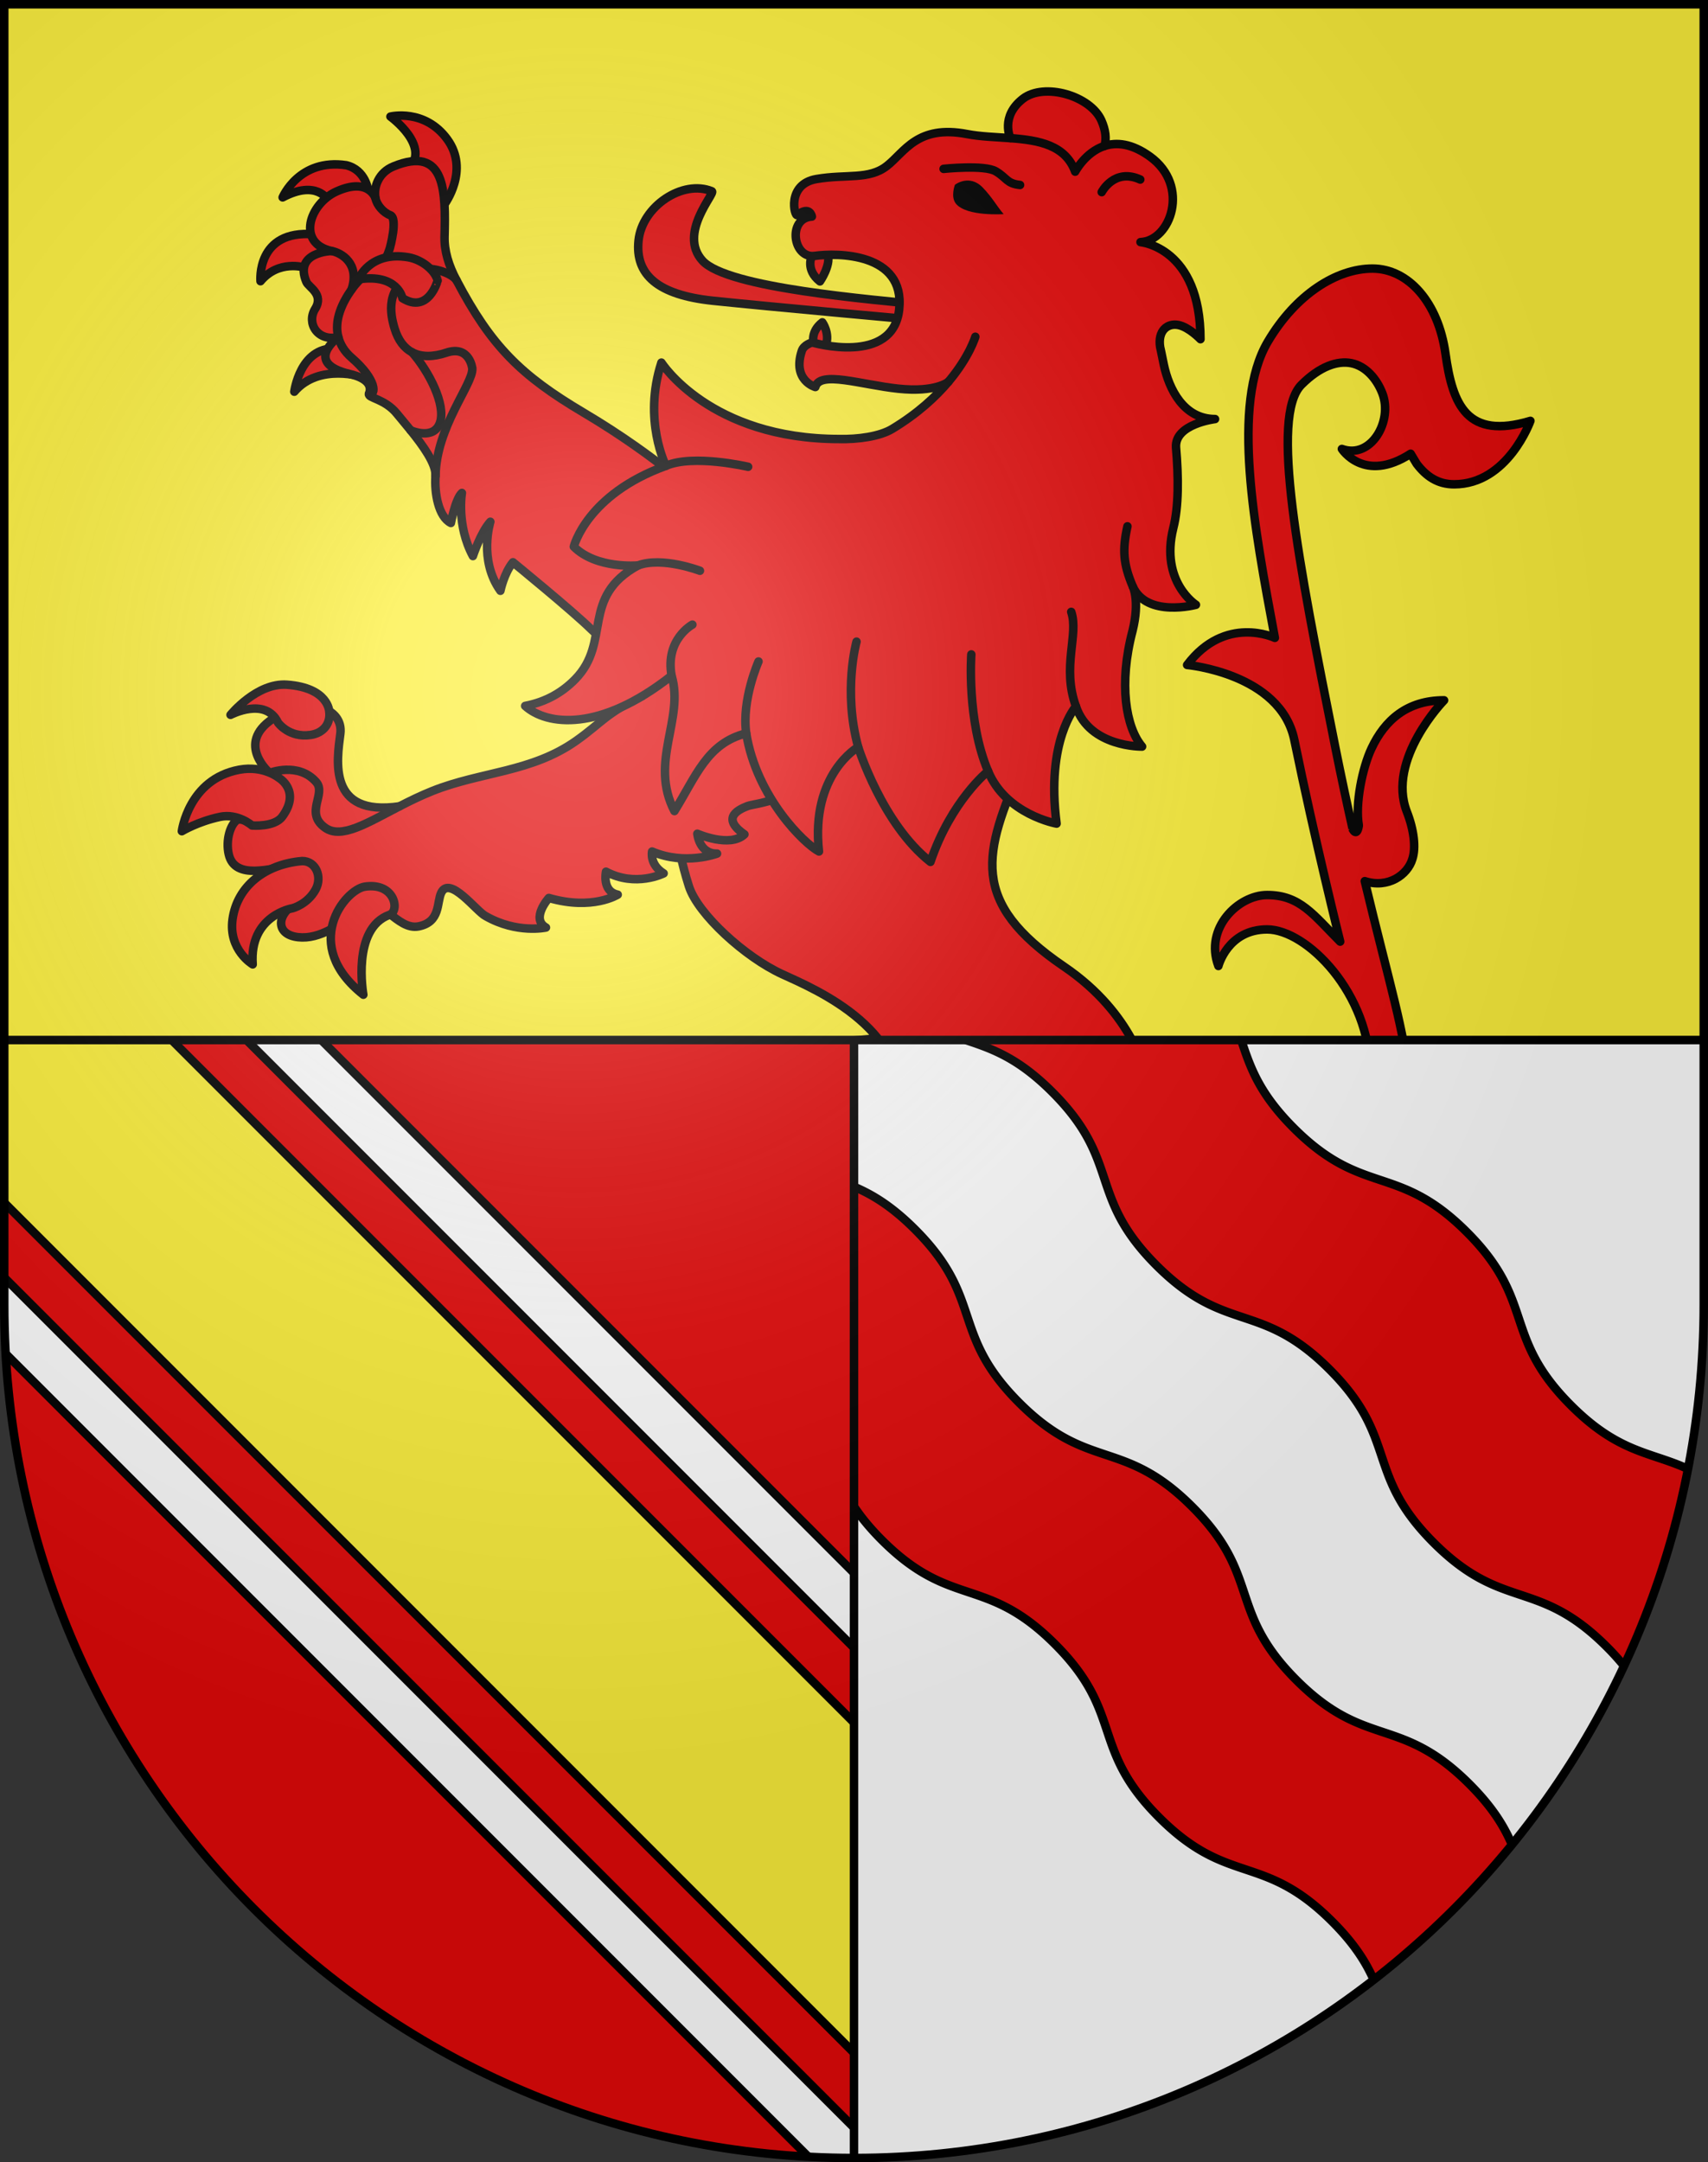 <svg xmlns="http://www.w3.org/2000/svg" xmlns:xlink="http://www.w3.org/1999/xlink" height="763" width="603" version="1.0"><rect width="100%" height="100%" fill="#333333" stroke="none"/><defs><radialGradient xlink:href="#a" id="b" gradientUnits="userSpaceOnUse" gradientTransform="matrix(1.215 0 0 1.267 -839.192 -490.49)" cx="858.042" cy="579.933" fx="858.042" fy="579.933" r="300"/><linearGradient id="a"><stop style="stop-color:#fff;stop-opacity:.314" offset="0"/><stop offset=".19" style="stop-color:#fff;stop-opacity:.251"/><stop style="stop-color:#6b6b6b;stop-opacity:.125" offset=".6"/><stop style="stop-color:#000;stop-opacity:.125" offset="1"/></linearGradient></defs><g style="opacity:1;display:inline"><path d="M1.5 1.5v458.868c0 166.31 134.315 301.132 300 301.132s300-134.822 300-301.132V1.5H1.5z" style="fill:#fcef3c;fill-opacity:1"/></g><g style="opacity:1;display:inline"><path style="fill:#e20909;stroke:#000;stroke-width:3;stroke-linecap:round;stroke-linejoin:round" d="M110.807 82.665c-20.458-1.649-18.834 16.567-18.834 16.567 6.41-7.683 15.493-4.833 15.493-4.833l6.306-1.421 7.255-2.839-2.837-6.288-7.383-1.186zM103.9 138.222s1.988-15.556 14.249-15.243c12.3.313 10.15 10.117 10.15 10.117s-15.599-5.175-24.399 5.126zM137.846 41.142s14.64 10.62 6.19 18.649c0 0 1.6 15.513 12.88 12.303 0 0 8.98-11.995.994-22.943-7.99-10.947-20.064-8.009-20.064-8.009zM115.76 70.563s-3.943-7.284-15.977-.909c0 0 5.781-13.842 22.467-11.352 6.893 1.676 7.73 8.876 7.73 8.876s-4.513 9.629-14.22 3.385z"/><path style="fill:#e20909;stroke:#000;stroke-width:3;stroke-linecap:round;stroke-linejoin:round" d="M248.794 176.979s-15.697-15.331-42.791-31.393c-22.139-13.125-32.52-23.321-44.79-46.617-2.856-5.313-4.393-10.534-4.266-15.493.401-15.723.513-32.369-18.078-24.732-5.151 2.115-7.113 7.204-6.284 11.261 0 0-2.336-7.545-13.688-2.479-9.743 4.348-14.276 18.32-1.83 21.045 0 0-13.431.305-8.896 10.932.789 1.845 6.293 4.334 3.097 9.471-3.192 5.136.902 11.64 8.181 9.997 0 0-12.603 9.1 4.041 13.012 2.492.585 8.546 2.374 6.786 6.955-.598 1.551 5.524 1.706 9.845 7.034 1.275 1.576 3.028 3.62 4.849 5.873 4.345 5.365 9.094 11.911 8.789 16.13-.431 5.988 1.025 14.375 5.424 16.575 0 0 1.611-8.567 3.889-10.598 0 0-1.962 11.428 3.886 22.275 0 0 2.719-8.279 6.156-12.105 0 0-4.243 13.458 3.556 24.352 0 0 1.271-6.229 4.432-10.061 0 0 21.042 17.165 27.568 23.598 1.902 1.875 11.942 11.104 21.575 4.565 9.637-6.537 65.075-21.631 65.075-21.631l-18.518-28.639-6.596-3.299-21.412 3.972z"/><path style="fill:none;stroke:#000;stroke-width:3;stroke-linecap:round;stroke-linejoin:round" d="M117.066 88.572c3.375.617 10.072 4.357 7.059 13.585M132.585 70.005c.497 2.435 2.786 5.034 5.178 5.93 2.805 1.044-.104 11.542-.104 11.542s-.976 3.502-2.84 5.877M144.968 151.843s8.135 3.693 10.349-2.659c2.211-6.352-3.931-18.177-9.83-24.868"/><path style="fill:none;stroke:#000;stroke-width:3;stroke-linecap:round;stroke-linejoin:round" d="M161.212 98.968c-1.75-2.822-9.819-5.24-13.415-3.592-.522.241-1.021.487-1.49.743-10.279 5.543-8.618 14.411-7.011 19.762 1.275 4.246 3.438 6.979 6.191 8.438 3.332 1.761 7.523 1.666 12.056.144 8.279-2.779 9.201 5.576 9.201 5.576.273 5.518-12.723 20.563-12.99 37.935"/><path style="fill:none;stroke:#000;stroke-width:3;stroke-linecap:round;stroke-linejoin:round" d="M146.308 96.119s-1.437-4.28-6.761-3.991c-1.345.075-2.981.483-4.73 1.228-3.559 1.517-7.6 4.437-10.692 8.801-3.26 4.601-6.258 10.814-4.676 16.814.659 2.5 2.068 5.002 4.668 7.252 9.075 7.852 8.726 13.437 6.159 12.715"/><path style="fill:#e20909;stroke:#000;stroke-width:3;stroke-linecap:round;stroke-linejoin:round" d="M142.079 105.215s-1.645-8.788-15.564-6.645c0 0 3.975-10.056 17.53-7.796 5.312.885 9.739 4.997 10.457 8.263-.001-.001-3.237 11.909-12.423 6.178zM105.762 490.513s3.264-14.111-13.909-11.115c0 0 7.505-11.031 18.126-8.26 10.62 2.771 9.307 14.24 9.307 14.24l-13.524 5.135zM96.543 511.335s-2.771-13.541-16.672-5.361c0 0 6.233-12.271 17.241-10.975 11.006 1.299 8.237 9.973 8.237 9.973l-8.806 6.363zM96.134 545.089s-3.07-11.947 2.94-19.314c3.708-4.541 10.765-7.428 14.304-6.5l-3.754 14.377c.002 0-10.531-4.723-13.49 11.437zM123.781 535.769s-12.285-1.236-8.466 14.725c0 0 2.607-8.381 10.666-7.059l-2.2-7.666z"/><path style="fill:#e20909;stroke:#000;stroke-width:3;stroke-linecap:round;stroke-linejoin:round" d="M348.276 363.065s-10.491-1.269-20.561 2.101c-4.789 0-46.202 3.529-76.779 6.985-23.042 2.445-61.434 14.628-70.339 36.848 0 0 10.048-9.601 17.204-5.823 0 0-10.927 5.876-13.556 25.695 0 0 9.715-8.06 14.956-6.689 0 0-5.429 9.367-7.388 20.779 0 0 7.566-6.926 12.086-6.697 0 0-3.309 2.314-1.582 13.258 0 0 19.196 7.98 16.018 14.307-3.178 6.32-50.898 41.246-70.055 40.541 0 0-2.053-5.785-10.006-2.611 0 0-3.432-2.076-5.17-8.635-1.737-6.557-9.898-14.375-18.917-11.221-7.093 2.479-14.333 9.566-11.227 15.848 0 0-22.187 14.953.886 24.322 1.473.596 2.68.381 3.807-.172 0 0-10.298 8.879 1.542 14.027 6.726 2.928 11.626-.395 11.626-.395-.949 2.645-1.807 6.818 1.99 10.361 3.129 2.928 12.09 2.506 18.324 1.648 5.883-.807 13.206 4.824 22.897 1.754 6.689-2.117 15.59-7.693 24.47-12.479 5.847-3.152 32.765-11.059 37.958-12.309 11.216-2.701 21.231-11.025 21.231-11.025s-9.666.6-13.821-3.301c0 0 26.538-4.49 35.118-20.141 0 0-12.042 3.404-17.487-.121 0 0 30.153-8.734 32.026-18.771 0 0-7.006 1.402-13.332-3.059-6.326-4.457-10.759-14.492-7.988-20.955 4.43-10.332 26.779-20.328 43.98-25.751 17.197-5.424 33.122-11.356 44.8-3.047 11.685 8.314 4.396-39.511 4.396-39.511l.592-26.06-7.699 10.299z"/><path style="fill:none;stroke:#000;stroke-width:3;stroke-linecap:round;stroke-linejoin:round" d="M107.654 521.896c6.228-1.514 5.588-5.656 11.198-2.242 9.152 5.563 6.857 9.963 6.857 9.963s-3.505 2.063-4.887 5.91M136.603 526.476s-7.206.305-10.893 3.141M102.962 497.747c1.14 2.307 3.673 4.502 8.122 6.324 4.849 1.98 12.34-3.959 19.579 9.422"/><path style="fill:none;stroke:#000;stroke-width:3;stroke-linecap:round;stroke-linejoin:round" d="M138.275 501.751c-7.954 3.17-9.893 18.4-2.971 23.07 6.925 4.666 15.967 5.121 24.738-1.176 8.767-6.293 30.764-1.49 28.461 13.17"/><path style="fill:#e20909;stroke:#000;stroke-width:3;stroke-linecap:round;stroke-linejoin:round" d="M134.958 513.882s-6.738-11.211-18.376-2.041c0 0 2.494-11.16 11.719-12.691 9.223-1.527 16.235 5.42 16.235 5.42s-.443 9.73-9.578 9.312zM291.631 375.271s23.943 14.5 25.461 46.875l12.729-12.729c.001-.001-5.815-28.075-38.19-34.146zM340.3 576.396s-2.455-3.053-7.072-3.252c-4.612-.203 0 0 0 0l-.857 7.064 7.04-.389.889-3.423"/><path style="fill:#e20909;stroke:#000;stroke-width:3;stroke-linecap:round;stroke-linejoin:round" d="M510.328 124.874c-2.528-18.21-13.151-30.098-25.799-30.098-12.646 0-27.063 9.105-36.927 25.798-13.014 22.024-4.82 65.411 2.479 104.511v-.001s-17.484-8.313-30.975 9.56c0 0 32.817 2.938 37.813 26.29 7.369 35.912 16.227 71.34 16.227 71.34-9.484-9.485-14.164-16.44-25.799-16.44-10.116 0-22.257 11.635-17.198 25.04 0 0 3.288-12.899 17.198-12.899 13.912 0 36.422 22.511 36.422 50.585s-20.993 39.203-33.386 39.203c-12.395 0-22.258-6.829-25.799-15.175-3.533-8.329-6.861-14.054-10.545-17.514-5.107-4.797-9.604-5.728-9.604-5.728s-3.824-21.3-28.755-38.249c-33.706-22.915-28.406-40.019-14.917-71.044l-6.469-8.597-2.976-12.339-109.756 6.285-4.565 22.07c1.98 11.239.74 17.933 6.242 35.339l.017.038c3.232 9.864 19.837 24.931 32.88 30.909 11.848 5.43 47.311 20.128 40.955 51.36-2.854 13.696-8.193 40.336 2.867 58.053 0 0 3.557-7.23 7.28-7.504 0 0-2.938 9.854 1.415 26.988 0 0 3.522-6.361 10.986-7.342 0 0-4.626 10.396.863 22.801 0 0 4.136-9.813 9.766-11.307 0 0-4.231 11.982 2.392 19.658 0 0 1.71-2.953 7.67-1.389 5.963 1.561 32.061 14.34 26.676 31.484-5.228 16.646-23.551 57.561-37.381 59.262.456-3.221-1.313-6.15-3.451-7.564-6.205-4.121-10.928.525-10.928.525s-.01-10.434-12.603-8.811c-12.598 1.627-18.174 9.203-13.925 18.076-5.189 4.867-12.98 15.131-7.185 23.314 2.354 3.318 8.525 5.057 16.426 3.055 0 0-.2 11.711 12.837 12.182 13.247.475 11.27-15.523 19.963-16.617 2.766-.352 5.876 10.344 9.819 9.77 5.405-.783 15.032-18.658 25.177-19.396 10.145-.75 20.643-9.762 20.643-9.762s-5.886-.256-9.51-3.965c0 0 16.481-1.258 28.016-14.57 0 0-4.626-.201-8.673-3.932 0 0 16.251-5.602 24.891-20.225 0 0-7.181.475-10.406-2.824 0 0 13.396-7.705 17.188-17.408 0 0-6.006 2.5-11.283-2.072 0 0 11.784-14.584 10.682-18.184-34.524-8.063-44.418-32.314-46.07-34.113-1.237-1.35-3.092-6.902-3.092-18.895 0-3.967.963-8.5 3.925-13.438 9.008-15.01 3.01-30.326 6.334-41.419 2.528 11.381 17.704 33.892 41.985 33.892 24.279 0 46.285-25.04 46.285-54.884 0-11.526-6.353-32.189-14.845-67.619 8.229 2.67 15.124-2.235 16.782-7.754 1.358-4.008.566-10.37-1.91-16.711-7.237-18.529 13.125-39.354 13.125-39.354-13.113 0-20.927 7.072-25.563 16.862-3.312 6.985-5.866 19.793-4.536 27.316-.684 4.282-2.148 1.32-2.149 1.344-2.01-8.935-4.089-18.63-6.196-29.167-13.152-65.76-23.063-116.553-11.888-127.728 6.449-6.45 12.692-8.558 17.578-7.587 5.104 1.014 8.979 5.508 10.959 10.623 3.805 9.864-4.026 23.375-14.288 19.644 0 0 7.857 12.322 24.279 1.688l2.127 3.553c3.391 4.458 7.471 7.238 13.218 7.238 18.969 0 26.937-22.384 26.937-22.384-22.385 6.705-27.467-5.609-29.972-23.647z"/><path style="fill:none;stroke:#000;stroke-width:3;stroke-linecap:round;stroke-linejoin:round" d="M349.627 585.83c-.421.051-.831.07-1.242.055-6.944-.305-13.14-7.094-13.14-7.094M317.967 614.423s.11-9.652 5.614-14.102c5.505-4.445 11.543-3.473 14.947-1.494 4.138 2.414 5.778-1.977 5.778-1.977s-6.193-.271-10.637-5.75c-3.759-4.643-10.684-14.576-23.24-4.527-.515.414-1.092.914-1.709 1.482"/><path style="fill:#e20909;stroke:#000;stroke-width:3;stroke-linecap:round;stroke-linejoin:round" d="M327.345 570.955s1.582-9.518-7.077-13.473c-10.688-4.883-22.904 4.955-22.904 4.955s17.08.227 14.776 12.553c-.001 0 11.407 1.877 15.205-4.035zM311.058 586.261s-11.381-7.939-20.939 1.855c-9.563 9.805-.126 24.049-.126 24.049s2.081-16.334 11.908-11.947c-.001.002 9.837-2.605 9.157-13.957zM324.561 600.929s-15.578-.951-19.77 14.053c-2.743 9.826 4.21 18.402 4.21 18.402s3.146-18.082 11.604-16.061c-.001.007 6.687-4.675 3.956-16.394zM343.267 618.04s4.289 9.662-1.354 17.426c0 0 13.807-5.297 12.707-21.074.534-5.498-4.133-6.371-7.846-2.549-1.543 1.586-3.708 3.977-3.507 6.197zM296.596 224.388s-32.274-11.224-49.992-15.32c-7.577 3.419-19.93 36.604-19.93 36.604-12.743 6.007-14.198 9.319-23.193 15.698-15.802 11.203-33.685 10.907-50.838 17.755-4.102 1.639-7.972 3.534-11.592 5.402-25.497 3.756-22.081-16.321-20.896-25.589 1.184-9.27-11.555-13.531-23.974-5.212-13.02 8.722-1.004 19.019-1.004 19.019s5.149 6.476.473 12.084c-4.678 5.61-11.627 4.285-11.627 4.285-2.724 1.584-4.416 7.367-3.268 12.341 2.156 9.355 15.07 4.928 22.924 3.782 7.852-1.142 6.068 9.798-.452 14.305-5.558 3.844-5.671 10.318 2.049 11.174 7.723.851 14.954-4.553 22.19-9.957 7.234-5.406 12.513 7.673 20.311 6.141 7.796-1.531 6.369-8.44 7.986-11.842 2.993-6.303 12.542 6.706 15.719 8.22 11.047 6.301 21.269 4.024 21.269 4.024-5.525-3.151 1.014-10.433 1.014-10.433 15.427 4.477 24.314-1.167 24.314-1.167-5.656-1.156-4.133-8.101-4.133-8.101 10.522 5.589 20.347.598 20.347.598-5.108-3.211-4.075-7.713-4.075-7.713 11.706 5.018 22.928.728 22.928.728-6.313.128-6.959-7.008-6.959-7.008s11.517 5.066 16.627.221c-8.898-6.165-1.211-9.043 1.112-9.989 1.555-.606 7.422-1.07 13.723-4.105 3.316-1.598 7.894-3.877 10.885-7.295 2.358-2.698 1.169-6.174 2.693-10.447 1.499-4.198 4.593-9.193 4.755-15.283l.172-6.435c.129-4.827 6.169-14.003 6.169-14.003l-5.727-2.482z"/><path style="fill:none;stroke:#000;stroke-width:3;stroke-linecap:round;stroke-linejoin:round" d="M141.049 284.526c-11.515 5.948-20.476 11.597-26.195 7.614-7.514-5.234.443-11.972-3.195-16.146-6.317-7.254-16.485-3.251-16.485-3.251"/><path style="fill:#e20909;stroke:#000;stroke-width:3;stroke-linecap:round;stroke-linejoin:round" d="M81.393 252.25s12.363-6.493 16.772 2.771c0 0 3.853 5.435 11.48 4.326 4.905-.716 7.148-4.429 6.593-8.259 0 0-.178-8.384-14.892-9.47-10.691-.789-19.953 10.632-19.953 10.632zM64.202 293.311s2.329-18.337 20.241-21.69c8.66-1.62 14.058 2.906 14.058 2.906s7.837 4.545 1.151 13.649c-2.785 3.795-10.675 3.118-10.675 3.118s-5.007-4.378-11.295-3.048c-7.825 1.66-13.48 5.065-13.48 5.065zM89.216 340.308s-8.629-5.067-7.111-15.946c1.634-11.709 11.532-19.41 24.559-20.521 4.941-.03 7.145 5.642 4.792 9.993-2.894 5.348-8.21 6.668-8.21 6.668s-15.299 2.49-14.03 19.806zM128.845 312.866c-7.083 1.032-22.885 20.535-.568 38.144 0 0-4.22-23.393 9.251-28.199 3.702-1.32 1.943-11.493-8.683-9.945zM327.513 113.27s-56.416-5.104-75.84-7.144c-19.423-2.042-27.514-9.147-26.237-21.288 1.277-12.141 15.677-21.552 25.879-17.345 1.443.594-12.114 14.837-3.282 24.529 8.83 9.69 59.538 13.603 80.057 15.759l-.577 5.489z"/><path style="fill:#e20909;stroke:#000;stroke-width:3;stroke-linecap:round;stroke-linejoin:round" d="M286.596 90.338s-2.359 4.85 2.885 8.961c0 0 3.828-5.513 2.794-9.37l-2.318-2.75-3.361 3.159zM287.228 120.987s-1.155-3.944 3.082-7.237c0 0 2.78 3.856 1.232 8.142l-2.562.975-1.752-1.88z"/><path style="fill:#e20909;stroke:#000;stroke-width:3;stroke-linecap:round;stroke-linejoin:round" d="M414.211 186.398c1.964-7.584 1.884-18.119.973-28.533-.51-8.291 13.787-9.99 13.787-9.99-11.113 0-16.286-10.63-18.086-19.164-.979-4.933-1.295-6.196-1.295-6.196-.941-5.833 2.616-8.58 6.408-7.829 3.794.751 7.822 5.004 7.822 5.004 0-32.46-21.175-34.251-21.175-34.251 10.66-.423 17.634-19.805 3.416-30.145-6.545-4.759-11.935-5.147-16.104-3.797.725-2.653.362-5.642-1.107-8.97-3.909-8.829-20.272-13.469-27.73-7.666-8.067 6.276-4.412 13.884-4.412 13.884-5.217-.387-10.562-.528-15.229-1.427-17.634-3.398-22.051 6.317-28.398 11.257-6.354 4.941-14.19 2.784-24.845 4.602-10.653 1.82-7.744 13.489-6.736 12.705 4.437-3.452 5.128.539 5.128.539-8.692.511-6.754 14.957 1.01 13.875 7.769-1.083 31.929-1.247 29.816 18.828-2.108 20.076-30.731 11.726-30.731 11.726s-2.917.76-3.643 2.939c-3.476 10.478 4.768 12.785 4.768 12.785 1.543-5.89 16.189-.79 29.376.595 13.186 1.387 17.613-2.458 17.613-2.458-4.45 5.28-10.826 11.201-19.846 16.646-4.479 2.704-12.253 3.713-18.639 3.564-45.779 0-62.848-26.965-62.848-26.965-6.623 20.356 1.595 36.429 1.595 36.429-28.017 10.131-32.521 28.517-32.521 28.517 8.005 8.005 22.681 6.627 22.681 6.627-20.513 11.218-9.26 26.991-22.226 40.191-4.402 4.481-10.109 7.946-17.632 9.384 7.591 6.885 26.349 9.338 51.698-10.673 4.57 15.343-8.005 30.436 1.001 47.78 7.671-12.341 11.507-23.932 25.349-27.434 3.669 22.68 20.638 39.074 25.683 41.692-3.001-27.35 13.842-36.854 13.842-36.854s8.506 27.183 25.516 40.525c7.338-21.68 20.346-32.02 20.346-32.02 6.337 15.343 24.184 18.511 24.184 18.511-3.837-29.352 6.837-41.359 6.837-41.359 4.836 14.509 23.348 14.175 23.348 14.175-5.763-6.837-8.291-22.158-3.36-40.868 2.62-10.632.107-15.542.107-15.542 5.003 11.007 22.266 6.379 22.266 6.379s-12.684-8.071-8.007-27.018z"/><path style="fill:none;stroke:#000;stroke-width:3;stroke-linecap:round;stroke-linejoin:round" d="M334.837 134.711c7.448-8.837 9.495-15.879 9.495-15.879M356.707 48.746c9.938.736 19.421 2.368 22.879 11.835 0 0 3.552-6.873 10.372-9.084M388.949 67.798s4.424-8.616 13.612-4.446M333.135 59.588s14.418-1.511 18.423.869c4.013 2.377 3.807 4.315 8.57 4.816"/><path d="M337.128 65.205s5.104-3.982 9.888 1.038c3.47 3.641 4.908 6.529 7.313 9.314 0 0-12.978.913-16.799-3.617-2.04-2.421-.402-6.735-.402-6.735z"/><path style="fill:none;stroke:#000;stroke-width:3;stroke-linecap:round;stroke-linejoin:round" d="M264.118 164.719s-19.452-4.535-29.018-.333M247.108 201.408s-13.341-5.092-21.847-1.879M237.102 238.431c-2.334-12.842 7.338-18.011 7.338-18.011M267.788 233.427s-6.004 13.509-4.336 25.35M302.392 226.423s-4.837 17.345.584 37.19M342.917 230.926s-1.666 23.348 5.92 41.192M378.189 215.916c2.752 8.006-3.418 19.429 1.668 33.354M398.033 185.731c-1.834 8.339-1.5 13.259 1.918 21.305"/><path style="fill:#fff" d="M1.5 367v93.375c0 166.314 134.314 301.125 300 301.125 165.688 0 300-134.813 300-301.125V367H1.5z"/><path style="fill:#e20909" d="M1.5 367v93.375c0 166.314 134.314 301.125 300 301.125V367H1.5z"/><path style="fill:#fff" d="M1.5 460.374c0 5.818.182 11.595.506 17.332l283.356 283.357c5.344.284 10.723.437 16.137.437v-10.699L1.499 450.8v9.574H1.5zM113.433 367h-26.4L301.5 581.466v-26.4L113.433 367z"/><path style="fill:#fcef3c" transform="translate(-.038 -.045)" d="m1.538 424.444 299.999 300.001V607.914L60.67 367.045H1.538v57.399z"/><path d="m301.499 750.8-300-300.001m.507 26.907 283.356 283.357M87.032 367l214.467 214.466m0-26.4L113.433 367M301.499 607.869 60.632 367M1.5 424.399 301.499 724.4" style="fill:none;stroke:#000;stroke-width:3"/><path style="fill:#e20909" d="M533.79 650.928c-2.727-6.351-6.807-13.154-14.983-21.33-24.467-24.469-36.658-12.277-61.128-36.748-24.47-24.471-12.28-36.662-36.75-61.13-24.467-24.47-36.658-12.279-61.128-36.747-24.469-24.471-12.279-36.66-36.746-61.128-8.272-8.272-15.141-12.351-21.556-15.078v112.86c2.427 3.653 5.564 7.544 9.835 11.814 24.468 24.468 36.657 12.277 61.126 36.744 24.471 24.473 12.279 36.661 36.752 61.133 24.468 24.47 36.658 12.278 61.127 36.748 7.842 7.841 11.913 14.419 14.639 20.547a302.214 302.214 0 0 0 48.812-47.685zM554.614 495.913c-24.469-24.47-12.279-36.661-36.749-61.131-24.468-24.469-36.659-12.277-61.126-36.746-12.444-12.445-15.408-21.714-18.533-31.037h-97.241c9.163 3.071 18.327 6.146 30.559 18.376 24.468 24.468 12.277 36.66 36.746 61.129 24.469 24.47 36.659 12.277 61.128 36.745 24.47 24.472 12.277 36.662 36.75 61.133 24.47 24.468 36.66 12.279 61.128 36.746a86.71 86.71 0 0 1 6.075 6.715 299.666 299.666 0 0 0 22.571-69.492c-13.314-6.121-24.371-5.501-41.308-22.438z"/><path d="M301.499 531.627c2.427 3.653 5.564 7.544 9.835 11.814 24.468 24.468 36.657 12.277 61.126 36.744 24.471 24.473 12.279 36.661 36.752 61.133 24.468 24.47 36.658 12.278 61.127 36.748 7.842 7.841 11.913 14.419 14.639 20.547M533.79 650.928c-2.727-6.351-6.807-13.154-14.983-21.33-24.467-24.469-36.658-12.277-61.128-36.748-24.47-24.471-12.28-36.662-36.75-61.13-24.467-24.47-36.658-12.279-61.128-36.747-24.469-24.471-12.279-36.66-36.746-61.128-8.272-8.272-15.141-12.351-21.556-15.078M340.965 367c9.163 3.071 18.327 6.146 30.559 18.376 24.468 24.468 12.277 36.66 36.746 61.129 24.469 24.47 36.659 12.277 61.128 36.745 24.47 24.472 12.277 36.662 36.75 61.133 24.47 24.468 36.66 12.279 61.128 36.746a86.71 86.71 0 0 1 6.075 6.715M595.922 518.352c-13.314-6.122-24.371-5.502-41.308-22.438-24.469-24.47-12.279-36.661-36.749-61.131-24.468-24.469-36.659-12.277-61.126-36.746-12.444-12.445-15.408-21.714-18.533-31.037M301.499 367v394.499" style="fill:none;stroke:#000;stroke-width:3"/><path style="fill:none;stroke:#000;stroke-width:3;stroke-linejoin:round" d="M1.5 367h599.999"/></g><g style="display:inline"><path style="fill:url(#b);fill-opacity:1" d="M1.5 1.5v458.868c0 166.31 134.315 301.132 300 301.132s300-134.821 300-301.132V1.5H1.5z"/></g><g style="display:inline"><path style="fill:none;fill-opacity:1;stroke:#000;stroke-width:3;stroke-miterlimit:4;stroke-dasharray:none;stroke-opacity:1" d="M1.5 1.5v458.868c0 166.31 134.315 301.132 300 301.132s300-134.821 300-301.132V1.5H1.5z"/></g></svg>